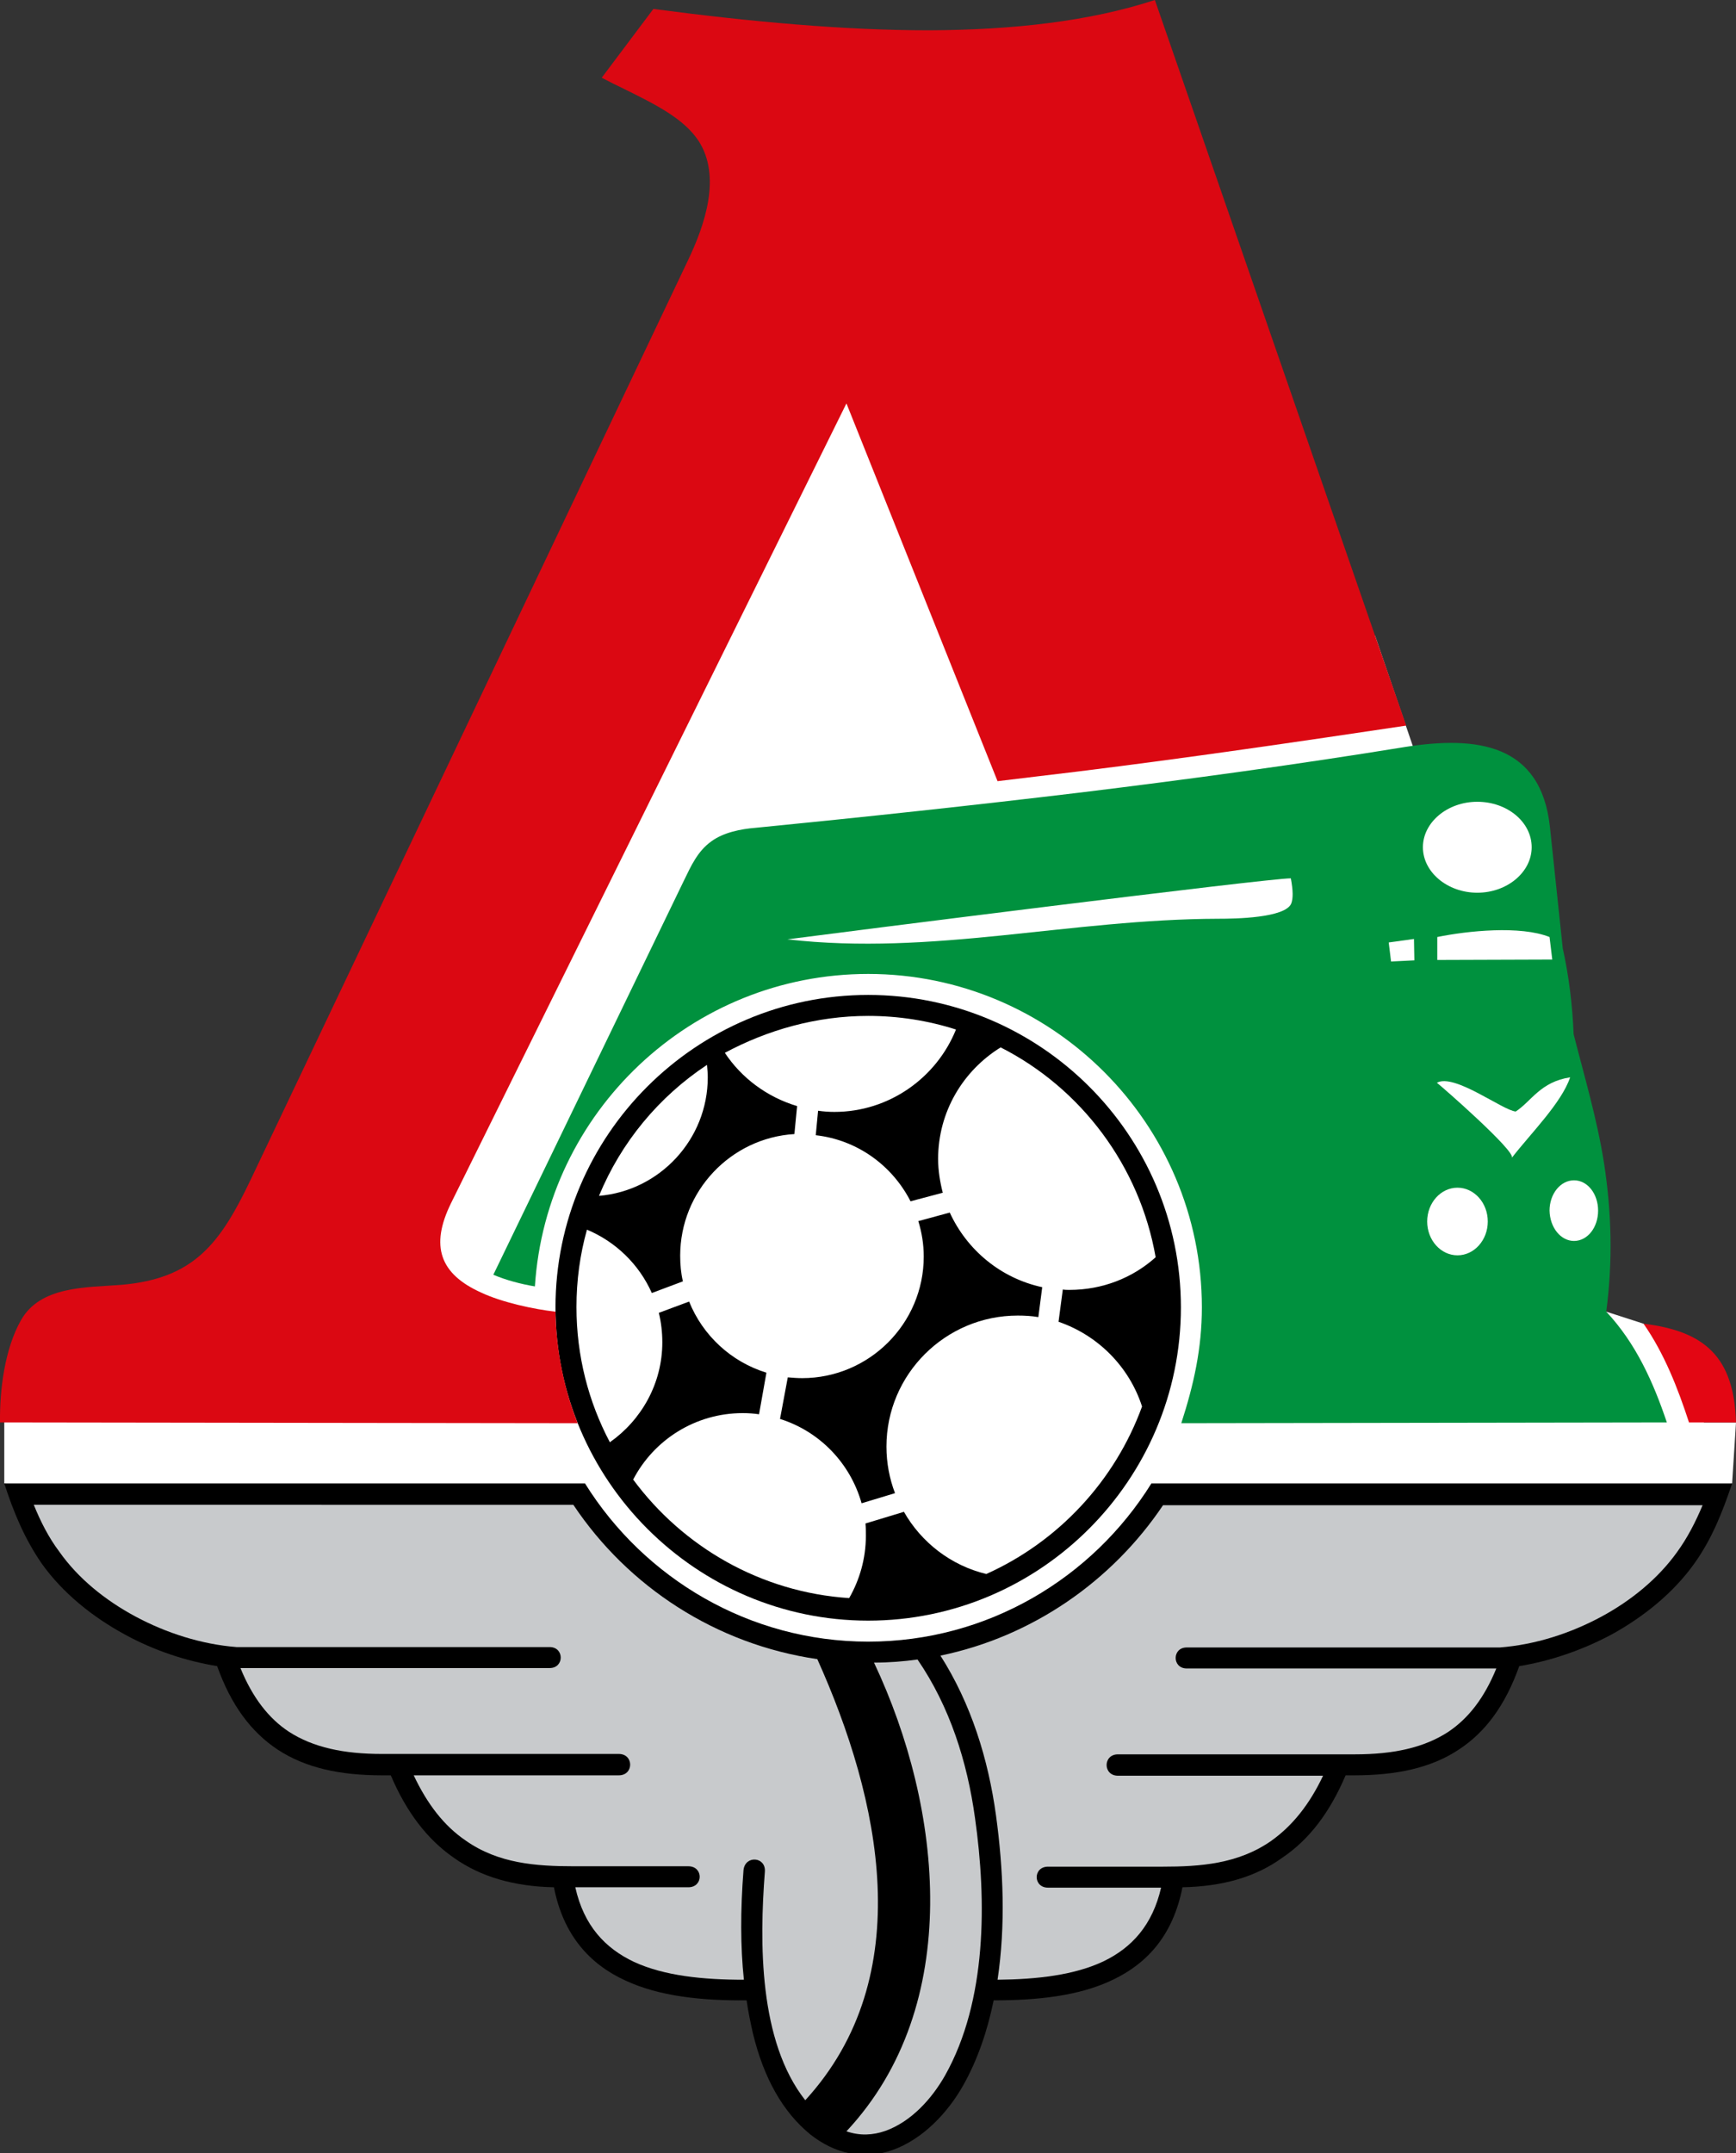 <?xml version="1.0" encoding="utf-8"?>
<!-- Generator: Adobe Illustrator 24.0.1, SVG Export Plug-In . SVG Version: 6.00 Build 0)  -->
<svg version="1.1" id="Layer_1" xmlns="http://www.w3.org/2000/svg" xmlns:xlink="http://www.w3.org/1999/xlink" x="0px" y="0px"
	 viewBox="0 0 446.9 554" style="enable-background:new 0 0 446.9 554;" xml:space="preserve">
<rect x="0" y="0" width="446.9" height="554" fill="#333333" stroke="none"/>
<style type="text/css">
	.st0{fill:#FFFFFF;}
	.st1{fill:#00913E;}
	.st2{fill:#E30613;}
	.st3{fill:#C8CACC;}
	.st4{fill:#DB0812;}
</style>
<polygon class="st0" points="206.9,78.5 76,336.4 1.1,360.6 1.1,381.7 170.8,433.5 286.9,438.8 445.9,381.7 446.9,366 429.1,366 
	413.5,337.5 354,163.6 217.9,72 "/>
<polygon class="st0" points="413.5,337.5 423.1,340.6 437.1,353.3 438.9,368.2 421.8,369.9 412.2,343 "/>
<path class="st1" d="M304.1,366.2l125-0.2c-3.5-10.4-8-20.4-15.6-28.5c1.7-13,1.4-25.5-0.6-38.4c-1.8-11.3-5-22-7.8-33
	c-0.3-7.4-1.2-14.9-2.8-22.1l-3.3-31.2c-2.3-21.5-18.9-23.5-37.3-20.6c-27.7,4.5-55.5,8.3-83.4,11.7c-27.5,3.3-55.4,6.3-83.8,9.1
	c-3.8,0.3-8.3,1.2-11.4,3.5c-3.5,2.5-5.2,6.3-7,10L127,328c3.3,1.4,7.1,2.4,10.7,3c2.9-44.8,40.2-80.4,85.8-80.4
	c47.3,0,85.9,38.5,85.9,85.8C309.4,347,307.3,356.3,304.1,366.2z"/>
<path class="st2" d="M434.8,366h12.1c-0.5-16.8-8-23.5-23.8-25.4C428.4,348.2,431.9,357.1,434.8,366z"/>
<path d="M223.5,417c44.3,0,80.5-36.2,80.5-80.6c0-44.4-36.2-80.4-80.5-80.4c-44.3,0-80.5,36.1-80.5,80.4
	C143,380.8,179.2,417,223.5,417z"/>
<path d="M304.4,485.6c-2.4,12.2-8.9,19.5-17.9,23.8c-8.7,4.2-19.5,5.3-30.7,5.3c-1.6,7.8-4.1,15.2-7.8,21.8
	c-4,7.1-10.4,13.9-18.2,16.7c-7.6,2.7-15,0.9-21.2-4c-7.1-5.8-12-14.5-14.8-26.1c-0.6-2.7-1.2-5.5-1.6-8.4
	c-11.4,0.1-22.4-1-31.2-5.1c-9.2-4.2-16-11.7-18.4-24c-10.3-0.2-18.9-2.7-25.8-7.6l0,0c-6.9-4.8-12.2-11.8-16.2-21.2h-2.2
	c-10.9,0-19.7-1.9-26.9-6.6c-6.8-4.5-12-11.4-15.6-21.5c-8-1.3-16.2-4-23.7-8.1c-8.5-4.6-16.1-10.8-21.4-18.2
	c-4.5-6.5-7.3-13.3-9.7-20.7h149.5c15.2,24.4,42.3,40.7,72.9,40.7c30.7,0,57.7-16.3,72.9-40.7h149.5c-2.5,7.4-5.2,14.3-9.8,20.7
	c-5.3,7.4-12.9,13.6-21.3,18.2c-7.5,4-15.7,6.8-23.7,8.1c-3.6,10.1-8.7,17-15.6,21.5c-7.1,4.7-16,6.6-26.9,6.6h-2.2
	c-4,9.4-9.3,16.5-16.3,21.2C323.2,483,314.7,485.4,304.4,485.6z"/>
<path class="st3" d="M256.8,509.4c10.2-0.1,19.9-1.2,27.4-4.8c7.2-3.5,12.5-9.3,14.7-18.9h-29.1c-3.9,0-3.9-5.4,0-5.4h29.5
	c9.7,0,19.4-0.7,27.9-6.6c5.5-3.9,9.9-9.4,13.4-16.8h-52.8c-3.9,0-3.9-5.5,0-5.5h54.1c2.3,0,4.6,0,6.9,0c9.9,0,17.7-1.7,23.9-5.7
	c5.3-3.5,9.4-8.8,12.5-16.4h-79.7c-3.8,0-3.8-5.4,0-5.4h80.6c9.1-0.7,18.1-3.6,26.1-7.9c7.8-4.2,14.7-9.9,19.5-16.6
	c2.7-3.7,4.8-7.8,6.6-12.1H299.4c-13.1,19.5-33.6,33.8-57.3,38.7c7.9,12.4,12.3,26.6,14.3,41.1C258.3,481,258.9,495.4,256.8,509.4z"
	/>
<path class="st3" d="M147.8,480.2h29.4c3.9,0,3.9,5.4,0,5.4h-29.1c2.2,9.9,7.7,15.7,15.1,19.2c7.8,3.6,17.8,4.6,28.3,4.6
	c-0.9-8.5-0.9-17.9-0.1-28.2c0.4-3.9,5.8-3.5,5.5,0.4c-1.4,18.1-1.6,43.6,10.4,58.8c29.3-32,19.3-77.5,3.1-113.5
	c-26.1-3.8-48.7-18.6-62.8-39.7H8.7c1.7,4.2,3.8,8.4,6.6,12.1c4.8,6.8,11.7,12.4,19.5,16.6c8,4.3,17.1,7.2,26.1,7.9h80.6
	c3.8,0,3.8,5.4,0,5.4H61.9c3.1,7.6,7.3,13,12.5,16.4c6.2,4,14,5.7,23.9,5.7c2.3,0,4.6,0,6.9,0h54.1c3.9,0,3.9,5.5,0,5.5h-52.8
	c3.5,7.4,7.8,13,13.4,16.8l0,0C128.3,479.5,138,480.2,147.8,480.2z"/>
<path class="st3" d="M225,427.8c17.7,37.5,23.2,88.2-7.1,120.6c3.5,1.2,6.8,1,10-0.1c6.7-2.4,12-8.3,15.4-14.3
	c10.8-19.2,10.7-45,7.7-66.2c-2-14.5-6.5-28.7-14.8-40.8C232.6,427.5,228.8,427.8,225,427.8z"/>
<path class="st0" d="M223.5,261.4c7.8,0,15.4,1.2,22.6,3.5c-5,12.4-17.2,21.2-31.3,21.2c-1.4,0-2.8-0.1-4.2-0.3l-0.6,6.3
	c10.7,1.2,19.7,7.8,24.4,17l8.3-2.2c-0.7-2.7-1.2-5.7-1.2-8.7c0-12.1,6.4-22.7,16.1-28.7c20.7,10.5,35.8,30.5,39.9,54
	c-5.9,5.3-13.7,8.4-22.2,8.4c-0.6,0-1.1,0-1.7-0.1l-1.1,8.3c10.2,3.5,18.2,11.6,21.5,21.8c-7,19.2-21.6,34.8-40.1,43.1
	c-9.1-2.2-16.7-8.1-21.2-16l-9.9,3c0.1,1.1,0.1,2.2,0.1,3.2c0,5.8-1.6,11.3-4.3,16c-22.8-1.5-42.8-13.2-55.6-30.5
	c5.3-10.2,16-17.1,28.2-17.1c1.4,0,2.9,0.1,4.2,0.3l1.9-10.7c-9.1-2.8-16.4-9.6-19.9-18.3l-7.8,2.9c0.6,2.4,0.9,5,0.9,7.6
	c0,10.6-5.4,20-13.5,25.7c-5.5-10.4-8.6-22.2-8.6-34.8c0-6.8,0.9-13.5,2.7-19.9c7.4,3.1,13.4,8.9,16.7,16.3l8-3
	c-0.5-2.1-0.7-4.3-0.7-6.6c0-16.6,13-30.3,29.4-31.3l0.7-7.2c-7.7-2.3-14.3-7.2-18.6-13.7C197.6,265,210.2,261.4,223.5,261.4
	L223.5,261.4z M154.2,307.7c15.6-1.3,28-14.5,28-30.5c0-1-0.1-2.1-0.2-3.2C169.6,282.2,159.9,293.9,154.2,307.7L154.2,307.7z
	 M236.4,314.2c0.9,2.9,1.4,6,1.4,9.1c0,17.3-14.1,31.3-31.3,31.3c-1.2,0-2.5-0.1-3.7-0.2l-2,10.7c10.2,3.2,18.1,11.4,21,21.7
	l8.6-2.6c-1.4-3.7-2.2-7.7-2.2-12c0-18.6,15.2-33.7,33.8-33.7c1.8,0,3.6,0.1,5.3,0.4l1-7.7c-10.7-2.3-19.4-9.6-23.8-19.2
	L236.4,314.2z"/>
<path class="st0" d="M313.7,236.4c-38.4,0.1-73.6,9.6-111,5.3c14.5-1.9,123.5-15.7,129.6-15.7c0.6,3.2,0.6,5.2,0.1,6.5
	C330.8,236.2,318,236.4,313.7,236.4z"/>
<path class="st0" d="M380.3,229.7c7.7,0,14-5.3,14-11.7c0-6.5-6.3-11.7-14-11.7c-7.7,0-14,5.3-14,11.7
	C366.3,224.4,372.6,229.7,380.3,229.7z"/>
<path class="st0" d="M370,247v-5.9c7.8-1.6,21.4-3,28.9,0l0.7,5.8L370,247z"/>
<polygon class="st0" points="357.5,242.5 364,241.6 364.1,247.1 358.1,247.4 "/>
<path class="st0" d="M404.2,277.2c-2.2,6.6-10.3,14.6-15,20.7c1-1.7-18.1-18.4-19.3-19.3c4.5-2.5,16.9,7.1,20.3,7.4
	C394.3,283.3,396.5,278.4,404.2,277.2z"/>
<path class="st0" d="M375.2,323c4.3,0,7.8-3.9,7.8-8.7c0-4.8-3.5-8.7-7.8-8.7c-4.3,0-7.8,3.9-7.8,8.7
	C367.4,319.1,370.9,323,375.2,323z"/>
<path class="st0" d="M405.2,319.3c3.5,0,6.2-3.5,6.2-7.8c0-4.3-2.7-7.8-6.2-7.8c-3.5,0-6.3,3.5-6.3,7.8
	C399,315.9,401.8,319.3,405.2,319.3z"/>
<path class="st4" d="M362,186.7L297.3,0c-16.8,5.5-36.5,7.7-58.1,7.8c-22,0-46-2.2-71-5.5L154.9,20c1.9,1,3.9,2,5.8,2.9
	c8.1,4,15.3,7.6,19.1,13.3c6,9.2,1.6,21.8-2.7,30.8L64.5,303.6c-7.8,16.3-14.5,25.4-33.3,27c-8.8,0.7-20.8,0.2-25.8,9.1
	C1.2,347.1-0.1,357.6,0,366l148.7,0.2c-3.5-8.9-5.5-18.6-5.7-28.7c-5.5-0.6-13.8-2.4-19.1-4.9c-10.7-4.8-13.2-12-7.8-23l101.8-205.8
	l38.9,97.2c6.9-0.8,13.9-1.7,20.8-2.5C305.9,195,333.9,190.9,362,186.7z"/>
<path class="st0" d="M441.8,372"/>
</svg>
